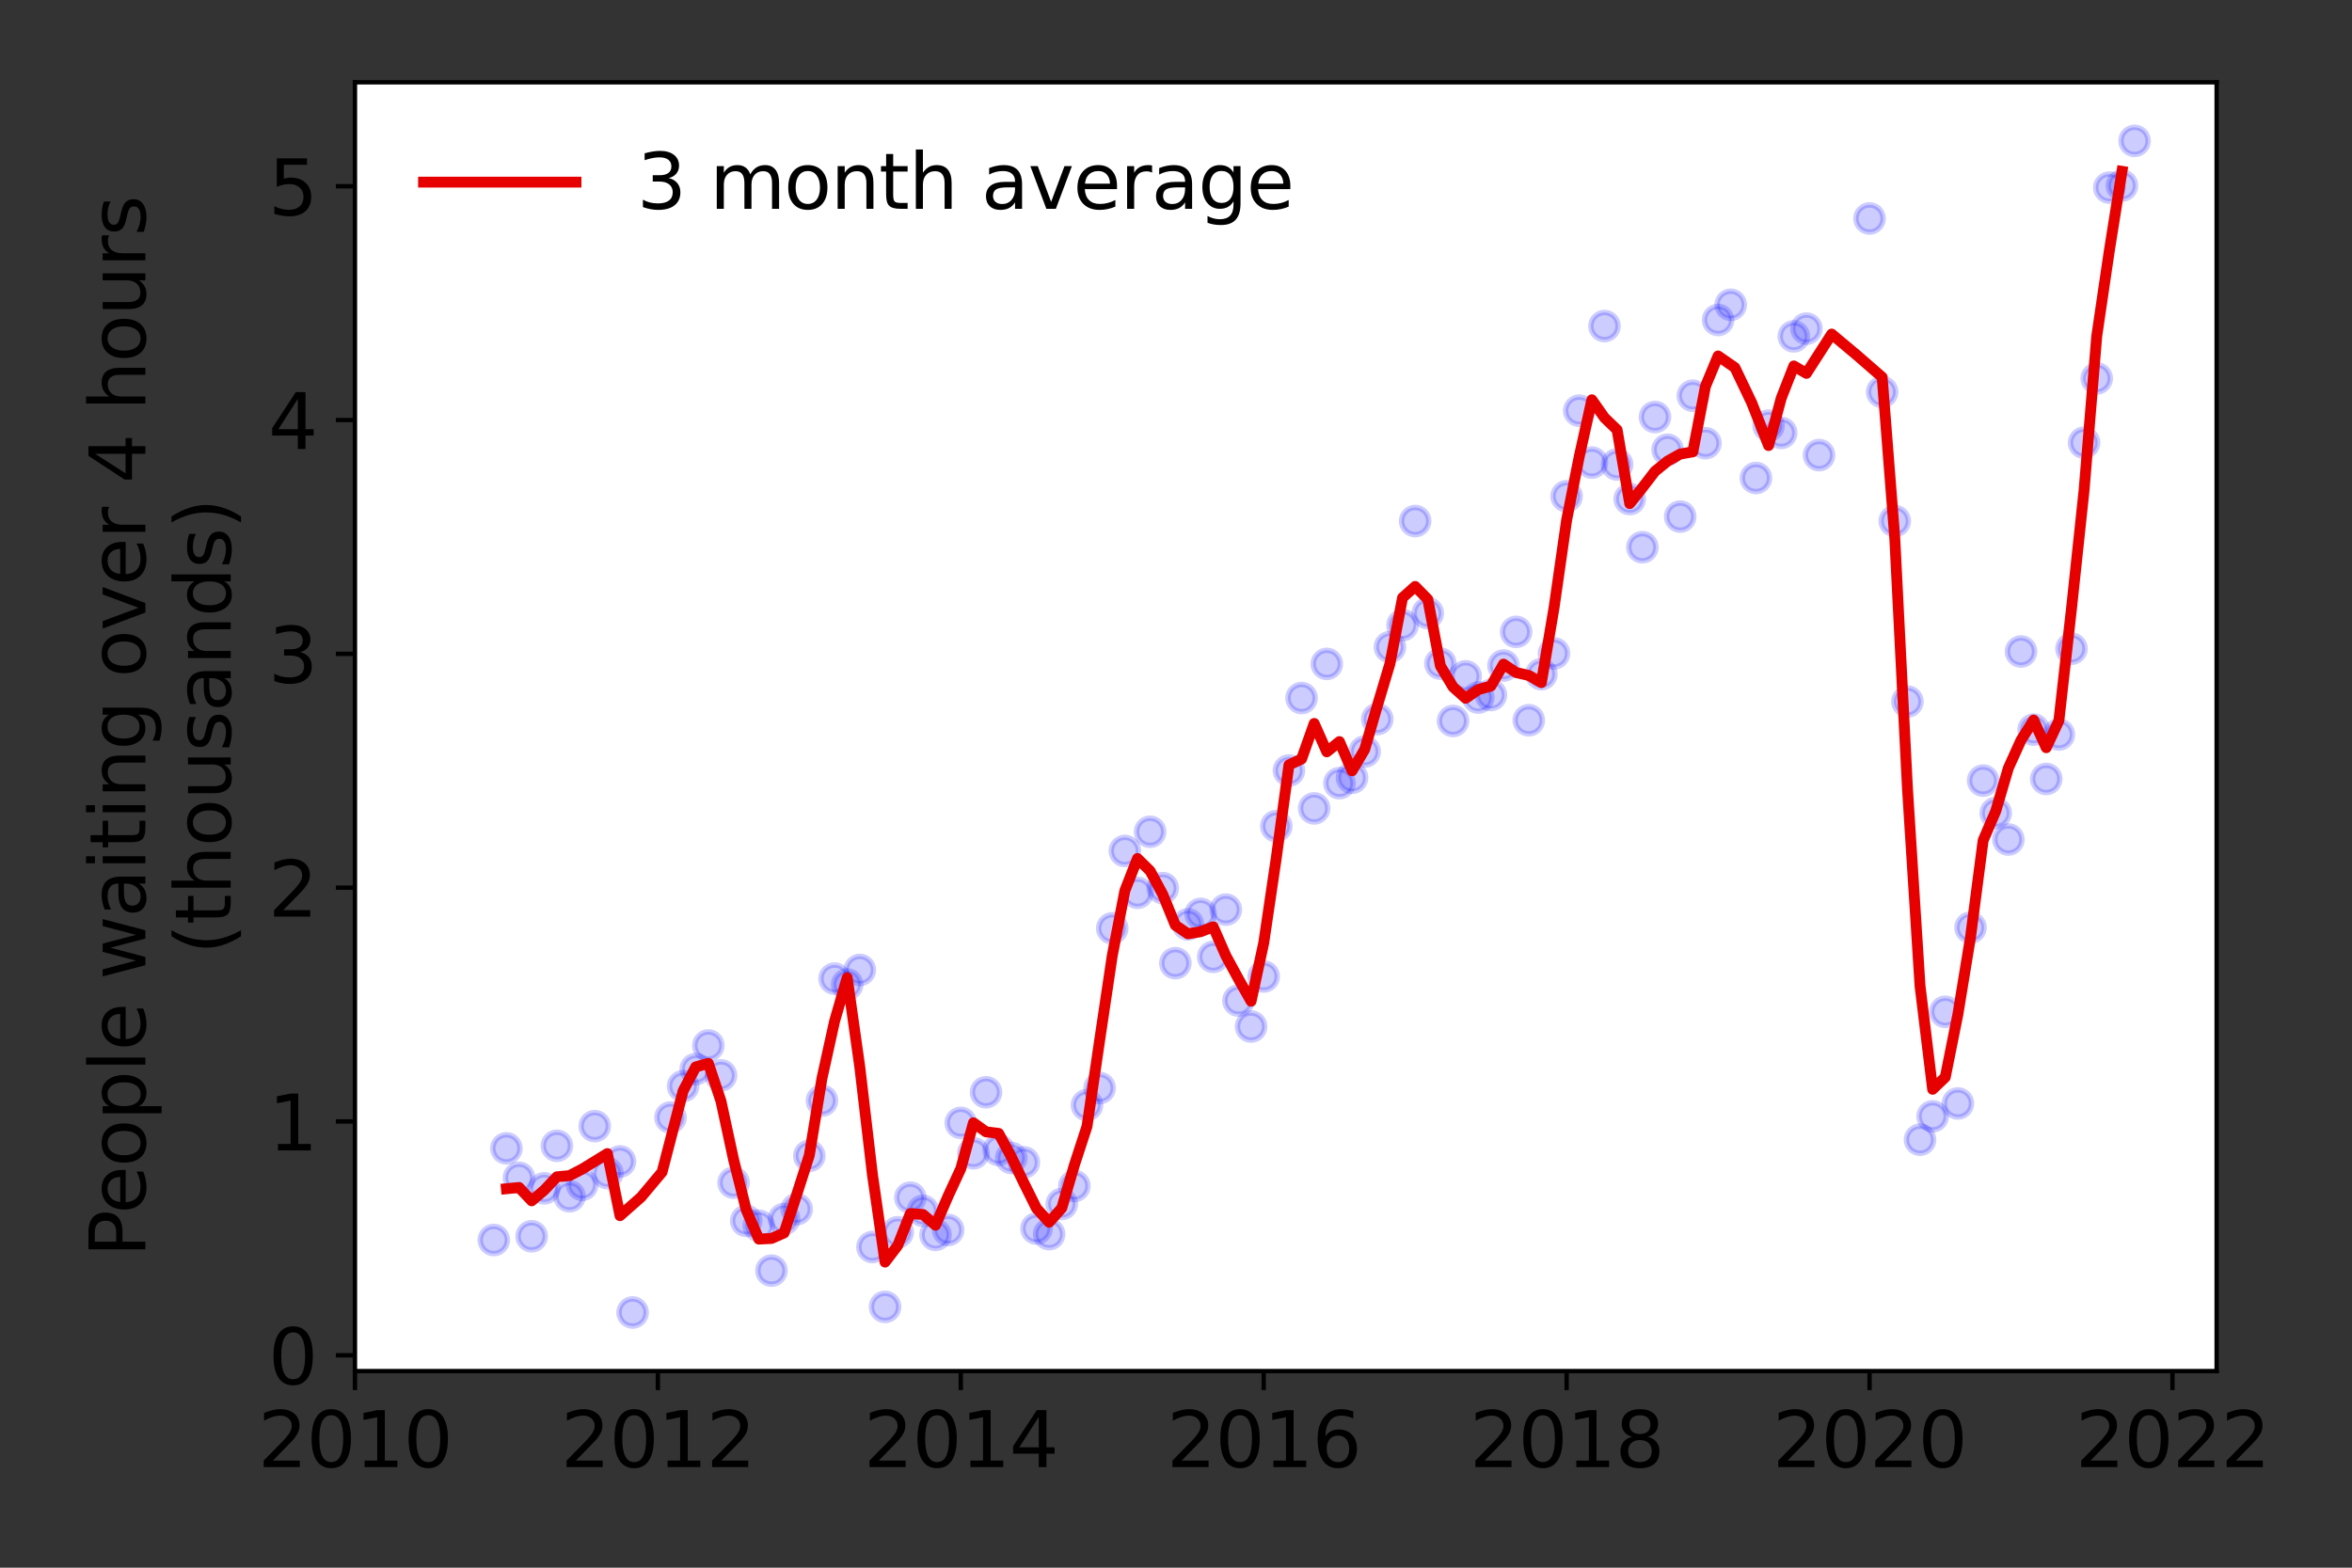 <?xml version="1.0" encoding="utf-8" standalone="no"?>
<!DOCTYPE svg PUBLIC "-//W3C//DTD SVG 1.1//EN"
  "http://www.w3.org/Graphics/SVG/1.1/DTD/svg11.dtd">
<svg height="288pt" version="1.1" viewBox="0 0 432 288" width="432pt" xmlns="http://www.w3.org/2000/svg" xmlns:xlink="http://www.w3.org/1999/xlink">
 <rect x="0" y="0" width="432" height="288" fill="#333333" stroke="none"/>
 <defs>
  <style type="text/css">*{stroke-linecap:butt;stroke-linejoin:round;}</style>
 </defs>
 <g id="figure_1">
  <g id="patch_1">
   <path d="M 0 288 
L 432 288 
L 432 0 
L 0 0 
z
" style="fill:none;"/>
  </g>
  <g id="axes_1">
   <g id="patch_2">
    <path d="M 65.195 251.88 
L 407.137 251.88 
L 407.137 15.12 
L 65.195 15.12 
z
" style="fill:#ffffff;"/>
   </g>
   <g id="matplotlib.axis_1">
    <g id="xtick_1">
     <g id="line2d_1">
      <defs>
       <path d="M 0 0 
L 0 3.5 
" id="m7fa597f69f" style="stroke:#000000;stroke-width:0.8;"/>
      </defs>
      <g>
       <use style="stroke:#000000;stroke-width:0.8;" x="65.195" xlink:href="#m7fa597f69f" y="251.88"/>
      </g>
     </g>
     <g id="text_1">
      <!-- 2010 -->
      <g transform="translate(47.38 269.518)scale(0.14 -0.14)">
       <defs>
        <path d="M 1228 531 
L 3431 531 
L 3431 0 
L 469 0 
L 469 531 
Q 828 903 1448 1529 
Q 2069 2156 2228 2338 
Q 2531 2678 2651 2914 
Q 2772 3150 2772 3378 
Q 2772 3750 2511 3984 
Q 2250 4219 1831 4219 
Q 1534 4219 1204 4116 
Q 875 4013 500 3803 
L 500 4441 
Q 881 4594 1212 4672 
Q 1544 4750 1819 4750 
Q 2544 4750 2975 4387 
Q 3406 4025 3406 3419 
Q 3406 3131 3298 2873 
Q 3191 2616 2906 2266 
Q 2828 2175 2409 1742 
Q 1991 1309 1228 531 
z
" id="DejaVuSans-32" transform="scale(0.016)"/>
        <path d="M 2034 4250 
Q 1547 4250 1301 3770 
Q 1056 3291 1056 2328 
Q 1056 1369 1301 889 
Q 1547 409 2034 409 
Q 2525 409 2770 889 
Q 3016 1369 3016 2328 
Q 3016 3291 2770 3770 
Q 2525 4250 2034 4250 
z
M 2034 4750 
Q 2819 4750 3233 4129 
Q 3647 3509 3647 2328 
Q 3647 1150 3233 529 
Q 2819 -91 2034 -91 
Q 1250 -91 836 529 
Q 422 1150 422 2328 
Q 422 3509 836 4129 
Q 1250 4750 2034 4750 
z
" id="DejaVuSans-30" transform="scale(0.016)"/>
        <path d="M 794 531 
L 1825 531 
L 1825 4091 
L 703 3866 
L 703 4441 
L 1819 4666 
L 2450 4666 
L 2450 531 
L 3481 531 
L 3481 0 
L 794 0 
L 794 531 
z
" id="DejaVuSans-31" transform="scale(0.016)"/>
       </defs>
       <use xlink:href="#DejaVuSans-32"/>
       <use x="63.623" xlink:href="#DejaVuSans-30"/>
       <use x="127.246" xlink:href="#DejaVuSans-31"/>
       <use x="190.869" xlink:href="#DejaVuSans-30"/>
      </g>
     </g>
    </g>
    <g id="xtick_2">
     <g id="line2d_2">
      <g>
       <use style="stroke:#000000;stroke-width:0.8;" x="120.833" xlink:href="#m7fa597f69f" y="251.88"/>
      </g>
     </g>
     <g id="text_2">
      <!-- 2012 -->
      <g transform="translate(103.018 269.518)scale(0.14 -0.14)">
       <use xlink:href="#DejaVuSans-32"/>
       <use x="63.623" xlink:href="#DejaVuSans-30"/>
       <use x="127.246" xlink:href="#DejaVuSans-31"/>
       <use x="190.869" xlink:href="#DejaVuSans-32"/>
      </g>
     </g>
    </g>
    <g id="xtick_3">
     <g id="line2d_3">
      <g>
       <use style="stroke:#000000;stroke-width:0.8;" x="176.471" xlink:href="#m7fa597f69f" y="251.88"/>
      </g>
     </g>
     <g id="text_3">
      <!-- 2014 -->
      <g transform="translate(158.656 269.518)scale(0.14 -0.14)">
       <defs>
        <path d="M 2419 4116 
L 825 1625 
L 2419 1625 
L 2419 4116 
z
M 2253 4666 
L 3047 4666 
L 3047 1625 
L 3713 1625 
L 3713 1100 
L 3047 1100 
L 3047 0 
L 2419 0 
L 2419 1100 
L 313 1100 
L 313 1709 
L 2253 4666 
z
" id="DejaVuSans-34" transform="scale(0.016)"/>
       </defs>
       <use xlink:href="#DejaVuSans-32"/>
       <use x="63.623" xlink:href="#DejaVuSans-30"/>
       <use x="127.246" xlink:href="#DejaVuSans-31"/>
       <use x="190.869" xlink:href="#DejaVuSans-34"/>
      </g>
     </g>
    </g>
    <g id="xtick_4">
     <g id="line2d_4">
      <g>
       <use style="stroke:#000000;stroke-width:0.8;" x="232.109" xlink:href="#m7fa597f69f" y="251.88"/>
      </g>
     </g>
     <g id="text_4">
      <!-- 2016 -->
      <g transform="translate(214.294 269.518)scale(0.14 -0.14)">
       <defs>
        <path d="M 2113 2584 
Q 1688 2584 1439 2293 
Q 1191 2003 1191 1497 
Q 1191 994 1439 701 
Q 1688 409 2113 409 
Q 2538 409 2786 701 
Q 3034 994 3034 1497 
Q 3034 2003 2786 2293 
Q 2538 2584 2113 2584 
z
M 3366 4563 
L 3366 3988 
Q 3128 4100 2886 4159 
Q 2644 4219 2406 4219 
Q 1781 4219 1451 3797 
Q 1122 3375 1075 2522 
Q 1259 2794 1537 2939 
Q 1816 3084 2150 3084 
Q 2853 3084 3261 2657 
Q 3669 2231 3669 1497 
Q 3669 778 3244 343 
Q 2819 -91 2113 -91 
Q 1303 -91 875 529 
Q 447 1150 447 2328 
Q 447 3434 972 4092 
Q 1497 4750 2381 4750 
Q 2619 4750 2861 4703 
Q 3103 4656 3366 4563 
z
" id="DejaVuSans-36" transform="scale(0.016)"/>
       </defs>
       <use xlink:href="#DejaVuSans-32"/>
       <use x="63.623" xlink:href="#DejaVuSans-30"/>
       <use x="127.246" xlink:href="#DejaVuSans-31"/>
       <use x="190.869" xlink:href="#DejaVuSans-36"/>
      </g>
     </g>
    </g>
    <g id="xtick_5">
     <g id="line2d_5">
      <g>
       <use style="stroke:#000000;stroke-width:0.8;" x="287.747" xlink:href="#m7fa597f69f" y="251.88"/>
      </g>
     </g>
     <g id="text_5">
      <!-- 2018 -->
      <g transform="translate(269.932 269.518)scale(0.14 -0.14)">
       <defs>
        <path d="M 2034 2216 
Q 1584 2216 1326 1975 
Q 1069 1734 1069 1313 
Q 1069 891 1326 650 
Q 1584 409 2034 409 
Q 2484 409 2743 651 
Q 3003 894 3003 1313 
Q 3003 1734 2745 1975 
Q 2488 2216 2034 2216 
z
M 1403 2484 
Q 997 2584 770 2862 
Q 544 3141 544 3541 
Q 544 4100 942 4425 
Q 1341 4750 2034 4750 
Q 2731 4750 3128 4425 
Q 3525 4100 3525 3541 
Q 3525 3141 3298 2862 
Q 3072 2584 2669 2484 
Q 3125 2378 3379 2068 
Q 3634 1759 3634 1313 
Q 3634 634 3220 271 
Q 2806 -91 2034 -91 
Q 1263 -91 848 271 
Q 434 634 434 1313 
Q 434 1759 690 2068 
Q 947 2378 1403 2484 
z
M 1172 3481 
Q 1172 3119 1398 2916 
Q 1625 2713 2034 2713 
Q 2441 2713 2670 2916 
Q 2900 3119 2900 3481 
Q 2900 3844 2670 4047 
Q 2441 4250 2034 4250 
Q 1625 4250 1398 4047 
Q 1172 3844 1172 3481 
z
" id="DejaVuSans-38" transform="scale(0.016)"/>
       </defs>
       <use xlink:href="#DejaVuSans-32"/>
       <use x="63.623" xlink:href="#DejaVuSans-30"/>
       <use x="127.246" xlink:href="#DejaVuSans-31"/>
       <use x="190.869" xlink:href="#DejaVuSans-38"/>
      </g>
     </g>
    </g>
    <g id="xtick_6">
     <g id="line2d_6">
      <g>
       <use style="stroke:#000000;stroke-width:0.8;" x="343.385" xlink:href="#m7fa597f69f" y="251.88"/>
      </g>
     </g>
     <g id="text_6">
      <!-- 2020 -->
      <g transform="translate(325.57 269.518)scale(0.14 -0.14)">
       <use xlink:href="#DejaVuSans-32"/>
       <use x="63.623" xlink:href="#DejaVuSans-30"/>
       <use x="127.246" xlink:href="#DejaVuSans-32"/>
       <use x="190.869" xlink:href="#DejaVuSans-30"/>
      </g>
     </g>
    </g>
    <g id="xtick_7">
     <g id="line2d_7">
      <g>
       <use style="stroke:#000000;stroke-width:0.8;" x="399.023" xlink:href="#m7fa597f69f" y="251.88"/>
      </g>
     </g>
     <g id="text_7">
      <!-- 2022 -->
      <g transform="translate(381.208 269.518)scale(0.14 -0.14)">
       <use xlink:href="#DejaVuSans-32"/>
       <use x="63.623" xlink:href="#DejaVuSans-30"/>
       <use x="127.246" xlink:href="#DejaVuSans-32"/>
       <use x="190.869" xlink:href="#DejaVuSans-32"/>
      </g>
     </g>
    </g>
   </g>
   <g id="matplotlib.axis_2">
    <g id="ytick_1">
     <g id="line2d_8">
      <defs>
       <path d="M 0 0 
L -3.5 0 
" id="m7c22fee4a8" style="stroke:#000000;stroke-width:0.8;"/>
      </defs>
      <g>
       <use style="stroke:#000000;stroke-width:0.8;" x="65.195" xlink:href="#m7c22fee4a8" y="248.979"/>
      </g>
     </g>
     <g id="text_8">
      <!-- 0 -->
      <g transform="translate(49.288 254.297)scale(0.14 -0.14)">
       <use xlink:href="#DejaVuSans-30"/>
      </g>
     </g>
    </g>
    <g id="ytick_2">
     <g id="line2d_9">
      <g>
       <use style="stroke:#000000;stroke-width:0.8;" x="65.195" xlink:href="#m7c22fee4a8" y="206.026"/>
      </g>
     </g>
     <g id="text_9">
      <!-- 1 -->
      <g transform="translate(49.288 211.345)scale(0.14 -0.14)">
       <use xlink:href="#DejaVuSans-31"/>
      </g>
     </g>
    </g>
    <g id="ytick_3">
     <g id="line2d_10">
      <g>
       <use style="stroke:#000000;stroke-width:0.8;" x="65.195" xlink:href="#m7c22fee4a8" y="163.073"/>
      </g>
     </g>
     <g id="text_10">
      <!-- 2 -->
      <g transform="translate(49.288 168.392)scale(0.14 -0.14)">
       <use xlink:href="#DejaVuSans-32"/>
      </g>
     </g>
    </g>
    <g id="ytick_4">
     <g id="line2d_11">
      <g>
       <use style="stroke:#000000;stroke-width:0.8;" x="65.195" xlink:href="#m7c22fee4a8" y="120.12"/>
      </g>
     </g>
     <g id="text_11">
      <!-- 3 -->
      <g transform="translate(49.288 125.439)scale(0.14 -0.14)">
       <defs>
        <path d="M 2597 2516 
Q 3050 2419 3304 2112 
Q 3559 1806 3559 1356 
Q 3559 666 3084 287 
Q 2609 -91 1734 -91 
Q 1441 -91 1130 -33 
Q 819 25 488 141 
L 488 750 
Q 750 597 1062 519 
Q 1375 441 1716 441 
Q 2309 441 2620 675 
Q 2931 909 2931 1356 
Q 2931 1769 2642 2001 
Q 2353 2234 1838 2234 
L 1294 2234 
L 1294 2753 
L 1863 2753 
Q 2328 2753 2575 2939 
Q 2822 3125 2822 3475 
Q 2822 3834 2567 4026 
Q 2313 4219 1838 4219 
Q 1578 4219 1281 4162 
Q 984 4106 628 3988 
L 628 4550 
Q 988 4650 1302 4700 
Q 1616 4750 1894 4750 
Q 2613 4750 3031 4423 
Q 3450 4097 3450 3541 
Q 3450 3153 3228 2886 
Q 3006 2619 2597 2516 
z
" id="DejaVuSans-33" transform="scale(0.016)"/>
       </defs>
       <use xlink:href="#DejaVuSans-33"/>
      </g>
     </g>
    </g>
    <g id="ytick_5">
     <g id="line2d_12">
      <g>
       <use style="stroke:#000000;stroke-width:0.8;" x="65.195" xlink:href="#m7c22fee4a8" y="77.167"/>
      </g>
     </g>
     <g id="text_12">
      <!-- 4 -->
      <g transform="translate(49.288 82.486)scale(0.14 -0.14)">
       <use xlink:href="#DejaVuSans-34"/>
      </g>
     </g>
    </g>
    <g id="ytick_6">
     <g id="line2d_13">
      <g>
       <use style="stroke:#000000;stroke-width:0.8;" x="65.195" xlink:href="#m7c22fee4a8" y="34.215"/>
      </g>
     </g>
     <g id="text_13">
      <!-- 5 -->
      <g transform="translate(49.288 39.534)scale(0.14 -0.14)">
       <defs>
        <path d="M 691 4666 
L 3169 4666 
L 3169 4134 
L 1269 4134 
L 1269 2991 
Q 1406 3038 1543 3061 
Q 1681 3084 1819 3084 
Q 2600 3084 3056 2656 
Q 3513 2228 3513 1497 
Q 3513 744 3044 326 
Q 2575 -91 1722 -91 
Q 1428 -91 1123 -41 
Q 819 9 494 109 
L 494 744 
Q 775 591 1075 516 
Q 1375 441 1709 441 
Q 2250 441 2565 725 
Q 2881 1009 2881 1497 
Q 2881 1984 2565 2268 
Q 2250 2553 1709 2553 
Q 1456 2553 1204 2497 
Q 953 2441 691 2322 
L 691 4666 
z
" id="DejaVuSans-35" transform="scale(0.016)"/>
       </defs>
       <use xlink:href="#DejaVuSans-35"/>
      </g>
     </g>
    </g>
    <g id="text_14">
     <!-- People waiting over 4 hours -->
     <g transform="translate(26.699 230.925)rotate(-90)scale(0.14 -0.14)">
      <defs>
       <path d="M 1259 4147 
L 1259 2394 
L 2053 2394 
Q 2494 2394 2734 2622 
Q 2975 2850 2975 3272 
Q 2975 3691 2734 3919 
Q 2494 4147 2053 4147 
L 1259 4147 
z
M 628 4666 
L 2053 4666 
Q 2838 4666 3239 4311 
Q 3641 3956 3641 3272 
Q 3641 2581 3239 2228 
Q 2838 1875 2053 1875 
L 1259 1875 
L 1259 0 
L 628 0 
L 628 4666 
z
" id="DejaVuSans-50" transform="scale(0.016)"/>
       <path d="M 3597 1894 
L 3597 1613 
L 953 1613 
Q 991 1019 1311 708 
Q 1631 397 2203 397 
Q 2534 397 2845 478 
Q 3156 559 3463 722 
L 3463 178 
Q 3153 47 2828 -22 
Q 2503 -91 2169 -91 
Q 1331 -91 842 396 
Q 353 884 353 1716 
Q 353 2575 817 3079 
Q 1281 3584 2069 3584 
Q 2775 3584 3186 3129 
Q 3597 2675 3597 1894 
z
M 3022 2063 
Q 3016 2534 2758 2815 
Q 2500 3097 2075 3097 
Q 1594 3097 1305 2825 
Q 1016 2553 972 2059 
L 3022 2063 
z
" id="DejaVuSans-65" transform="scale(0.016)"/>
       <path d="M 1959 3097 
Q 1497 3097 1228 2736 
Q 959 2375 959 1747 
Q 959 1119 1226 758 
Q 1494 397 1959 397 
Q 2419 397 2687 759 
Q 2956 1122 2956 1747 
Q 2956 2369 2687 2733 
Q 2419 3097 1959 3097 
z
M 1959 3584 
Q 2709 3584 3137 3096 
Q 3566 2609 3566 1747 
Q 3566 888 3137 398 
Q 2709 -91 1959 -91 
Q 1206 -91 779 398 
Q 353 888 353 1747 
Q 353 2609 779 3096 
Q 1206 3584 1959 3584 
z
" id="DejaVuSans-6f" transform="scale(0.016)"/>
       <path d="M 1159 525 
L 1159 -1331 
L 581 -1331 
L 581 3500 
L 1159 3500 
L 1159 2969 
Q 1341 3281 1617 3432 
Q 1894 3584 2278 3584 
Q 2916 3584 3314 3078 
Q 3713 2572 3713 1747 
Q 3713 922 3314 415 
Q 2916 -91 2278 -91 
Q 1894 -91 1617 61 
Q 1341 213 1159 525 
z
M 3116 1747 
Q 3116 2381 2855 2742 
Q 2594 3103 2138 3103 
Q 1681 3103 1420 2742 
Q 1159 2381 1159 1747 
Q 1159 1113 1420 752 
Q 1681 391 2138 391 
Q 2594 391 2855 752 
Q 3116 1113 3116 1747 
z
" id="DejaVuSans-70" transform="scale(0.016)"/>
       <path d="M 603 4863 
L 1178 4863 
L 1178 0 
L 603 0 
L 603 4863 
z
" id="DejaVuSans-6c" transform="scale(0.016)"/>
       <path id="DejaVuSans-20" transform="scale(0.016)"/>
       <path d="M 269 3500 
L 844 3500 
L 1563 769 
L 2278 3500 
L 2956 3500 
L 3675 769 
L 4391 3500 
L 4966 3500 
L 4050 0 
L 3372 0 
L 2619 2869 
L 1863 0 
L 1184 0 
L 269 3500 
z
" id="DejaVuSans-77" transform="scale(0.016)"/>
       <path d="M 2194 1759 
Q 1497 1759 1228 1600 
Q 959 1441 959 1056 
Q 959 750 1161 570 
Q 1363 391 1709 391 
Q 2188 391 2477 730 
Q 2766 1069 2766 1631 
L 2766 1759 
L 2194 1759 
z
M 3341 1997 
L 3341 0 
L 2766 0 
L 2766 531 
Q 2569 213 2275 61 
Q 1981 -91 1556 -91 
Q 1019 -91 701 211 
Q 384 513 384 1019 
Q 384 1609 779 1909 
Q 1175 2209 1959 2209 
L 2766 2209 
L 2766 2266 
Q 2766 2663 2505 2880 
Q 2244 3097 1772 3097 
Q 1472 3097 1187 3025 
Q 903 2953 641 2809 
L 641 3341 
Q 956 3463 1253 3523 
Q 1550 3584 1831 3584 
Q 2591 3584 2966 3190 
Q 3341 2797 3341 1997 
z
" id="DejaVuSans-61" transform="scale(0.016)"/>
       <path d="M 603 3500 
L 1178 3500 
L 1178 0 
L 603 0 
L 603 3500 
z
M 603 4863 
L 1178 4863 
L 1178 4134 
L 603 4134 
L 603 4863 
z
" id="DejaVuSans-69" transform="scale(0.016)"/>
       <path d="M 1172 4494 
L 1172 3500 
L 2356 3500 
L 2356 3053 
L 1172 3053 
L 1172 1153 
Q 1172 725 1289 603 
Q 1406 481 1766 481 
L 2356 481 
L 2356 0 
L 1766 0 
Q 1100 0 847 248 
Q 594 497 594 1153 
L 594 3053 
L 172 3053 
L 172 3500 
L 594 3500 
L 594 4494 
L 1172 4494 
z
" id="DejaVuSans-74" transform="scale(0.016)"/>
       <path d="M 3513 2113 
L 3513 0 
L 2938 0 
L 2938 2094 
Q 2938 2591 2744 2837 
Q 2550 3084 2163 3084 
Q 1697 3084 1428 2787 
Q 1159 2491 1159 1978 
L 1159 0 
L 581 0 
L 581 3500 
L 1159 3500 
L 1159 2956 
Q 1366 3272 1645 3428 
Q 1925 3584 2291 3584 
Q 2894 3584 3203 3211 
Q 3513 2838 3513 2113 
z
" id="DejaVuSans-6e" transform="scale(0.016)"/>
       <path d="M 2906 1791 
Q 2906 2416 2648 2759 
Q 2391 3103 1925 3103 
Q 1463 3103 1205 2759 
Q 947 2416 947 1791 
Q 947 1169 1205 825 
Q 1463 481 1925 481 
Q 2391 481 2648 825 
Q 2906 1169 2906 1791 
z
M 3481 434 
Q 3481 -459 3084 -895 
Q 2688 -1331 1869 -1331 
Q 1566 -1331 1297 -1286 
Q 1028 -1241 775 -1147 
L 775 -588 
Q 1028 -725 1275 -790 
Q 1522 -856 1778 -856 
Q 2344 -856 2625 -561 
Q 2906 -266 2906 331 
L 2906 616 
Q 2728 306 2450 153 
Q 2172 0 1784 0 
Q 1141 0 747 490 
Q 353 981 353 1791 
Q 353 2603 747 3093 
Q 1141 3584 1784 3584 
Q 2172 3584 2450 3431 
Q 2728 3278 2906 2969 
L 2906 3500 
L 3481 3500 
L 3481 434 
z
" id="DejaVuSans-67" transform="scale(0.016)"/>
       <path d="M 191 3500 
L 800 3500 
L 1894 563 
L 2988 3500 
L 3597 3500 
L 2284 0 
L 1503 0 
L 191 3500 
z
" id="DejaVuSans-76" transform="scale(0.016)"/>
       <path d="M 2631 2963 
Q 2534 3019 2420 3045 
Q 2306 3072 2169 3072 
Q 1681 3072 1420 2755 
Q 1159 2438 1159 1844 
L 1159 0 
L 581 0 
L 581 3500 
L 1159 3500 
L 1159 2956 
Q 1341 3275 1631 3429 
Q 1922 3584 2338 3584 
Q 2397 3584 2469 3576 
Q 2541 3569 2628 3553 
L 2631 2963 
z
" id="DejaVuSans-72" transform="scale(0.016)"/>
       <path d="M 3513 2113 
L 3513 0 
L 2938 0 
L 2938 2094 
Q 2938 2591 2744 2837 
Q 2550 3084 2163 3084 
Q 1697 3084 1428 2787 
Q 1159 2491 1159 1978 
L 1159 0 
L 581 0 
L 581 4863 
L 1159 4863 
L 1159 2956 
Q 1366 3272 1645 3428 
Q 1925 3584 2291 3584 
Q 2894 3584 3203 3211 
Q 3513 2838 3513 2113 
z
" id="DejaVuSans-68" transform="scale(0.016)"/>
       <path d="M 544 1381 
L 544 3500 
L 1119 3500 
L 1119 1403 
Q 1119 906 1312 657 
Q 1506 409 1894 409 
Q 2359 409 2629 706 
Q 2900 1003 2900 1516 
L 2900 3500 
L 3475 3500 
L 3475 0 
L 2900 0 
L 2900 538 
Q 2691 219 2414 64 
Q 2138 -91 1772 -91 
Q 1169 -91 856 284 
Q 544 659 544 1381 
z
M 1991 3584 
L 1991 3584 
z
" id="DejaVuSans-75" transform="scale(0.016)"/>
       <path d="M 2834 3397 
L 2834 2853 
Q 2591 2978 2328 3040 
Q 2066 3103 1784 3103 
Q 1356 3103 1142 2972 
Q 928 2841 928 2578 
Q 928 2378 1081 2264 
Q 1234 2150 1697 2047 
L 1894 2003 
Q 2506 1872 2764 1633 
Q 3022 1394 3022 966 
Q 3022 478 2636 193 
Q 2250 -91 1575 -91 
Q 1294 -91 989 -36 
Q 684 19 347 128 
L 347 722 
Q 666 556 975 473 
Q 1284 391 1588 391 
Q 1994 391 2212 530 
Q 2431 669 2431 922 
Q 2431 1156 2273 1281 
Q 2116 1406 1581 1522 
L 1381 1569 
Q 847 1681 609 1914 
Q 372 2147 372 2553 
Q 372 3047 722 3315 
Q 1072 3584 1716 3584 
Q 2034 3584 2315 3537 
Q 2597 3491 2834 3397 
z
" id="DejaVuSans-73" transform="scale(0.016)"/>
      </defs>
      <use xlink:href="#DejaVuSans-50"/>
      <use x="56.678" xlink:href="#DejaVuSans-65"/>
      <use x="118.201" xlink:href="#DejaVuSans-6f"/>
      <use x="179.383" xlink:href="#DejaVuSans-70"/>
      <use x="242.859" xlink:href="#DejaVuSans-6c"/>
      <use x="270.643" xlink:href="#DejaVuSans-65"/>
      <use x="332.166" xlink:href="#DejaVuSans-20"/>
      <use x="363.953" xlink:href="#DejaVuSans-77"/>
      <use x="445.74" xlink:href="#DejaVuSans-61"/>
      <use x="507.02" xlink:href="#DejaVuSans-69"/>
      <use x="534.803" xlink:href="#DejaVuSans-74"/>
      <use x="574.012" xlink:href="#DejaVuSans-69"/>
      <use x="601.795" xlink:href="#DejaVuSans-6e"/>
      <use x="665.174" xlink:href="#DejaVuSans-67"/>
      <use x="728.65" xlink:href="#DejaVuSans-20"/>
      <use x="760.438" xlink:href="#DejaVuSans-6f"/>
      <use x="821.619" xlink:href="#DejaVuSans-76"/>
      <use x="880.799" xlink:href="#DejaVuSans-65"/>
      <use x="942.322" xlink:href="#DejaVuSans-72"/>
      <use x="983.436" xlink:href="#DejaVuSans-20"/>
      <use x="1015.223" xlink:href="#DejaVuSans-34"/>
      <use x="1078.846" xlink:href="#DejaVuSans-20"/>
      <use x="1110.633" xlink:href="#DejaVuSans-68"/>
      <use x="1174.012" xlink:href="#DejaVuSans-6f"/>
      <use x="1235.193" xlink:href="#DejaVuSans-75"/>
      <use x="1298.572" xlink:href="#DejaVuSans-72"/>
      <use x="1339.686" xlink:href="#DejaVuSans-73"/>
     </g>
     <!-- (thousands) -->
     <g transform="translate(42.376 175.325)rotate(-90)scale(0.14 -0.14)">
      <defs>
       <path d="M 1984 4856 
Q 1566 4138 1362 3434 
Q 1159 2731 1159 2009 
Q 1159 1288 1364 580 
Q 1569 -128 1984 -844 
L 1484 -844 
Q 1016 -109 783 600 
Q 550 1309 550 2009 
Q 550 2706 781 3412 
Q 1013 4119 1484 4856 
L 1984 4856 
z
" id="DejaVuSans-28" transform="scale(0.016)"/>
       <path d="M 2906 2969 
L 2906 4863 
L 3481 4863 
L 3481 0 
L 2906 0 
L 2906 525 
Q 2725 213 2448 61 
Q 2172 -91 1784 -91 
Q 1150 -91 751 415 
Q 353 922 353 1747 
Q 353 2572 751 3078 
Q 1150 3584 1784 3584 
Q 2172 3584 2448 3432 
Q 2725 3281 2906 2969 
z
M 947 1747 
Q 947 1113 1208 752 
Q 1469 391 1925 391 
Q 2381 391 2643 752 
Q 2906 1113 2906 1747 
Q 2906 2381 2643 2742 
Q 2381 3103 1925 3103 
Q 1469 3103 1208 2742 
Q 947 2381 947 1747 
z
" id="DejaVuSans-64" transform="scale(0.016)"/>
       <path d="M 513 4856 
L 1013 4856 
Q 1481 4119 1714 3412 
Q 1947 2706 1947 2009 
Q 1947 1309 1714 600 
Q 1481 -109 1013 -844 
L 513 -844 
Q 928 -128 1133 580 
Q 1338 1288 1338 2009 
Q 1338 2731 1133 3434 
Q 928 4138 513 4856 
z
" id="DejaVuSans-29" transform="scale(0.016)"/>
      </defs>
      <use xlink:href="#DejaVuSans-28"/>
      <use x="39.014" xlink:href="#DejaVuSans-74"/>
      <use x="78.223" xlink:href="#DejaVuSans-68"/>
      <use x="141.602" xlink:href="#DejaVuSans-6f"/>
      <use x="202.783" xlink:href="#DejaVuSans-75"/>
      <use x="266.162" xlink:href="#DejaVuSans-73"/>
      <use x="318.262" xlink:href="#DejaVuSans-61"/>
      <use x="379.541" xlink:href="#DejaVuSans-6e"/>
      <use x="442.92" xlink:href="#DejaVuSans-64"/>
      <use x="506.396" xlink:href="#DejaVuSans-73"/>
      <use x="558.496" xlink:href="#DejaVuSans-29"/>
     </g>
    </g>
   </g>
   <g id="line2d_14">
    <defs>
     <path d="M 0 2.5 
C 0.663 2.5 1.299 2.237 1.768 1.768 
C 2.237 1.299 2.5 0.663 2.5 0 
C 2.5 -0.663 2.237 -1.299 1.768 -1.768 
C 1.299 -2.237 0.663 -2.5 0 -2.5 
C -0.663 -2.5 -1.299 -2.237 -1.768 -1.768 
C -2.237 -1.299 -2.5 -0.663 -2.5 0 
C -2.5 0.663 -2.237 1.299 -1.768 1.768 
C -1.299 2.237 -0.663 2.5 0 2.5 
z
" id="m2cb63ad38b" style="stroke:#0000ff;stroke-opacity:0.2;"/>
    </defs>
    <g clip-path="url(#p1d426b7d19)">
     <use style="fill:#0000ff;fill-opacity:0.2;stroke:#0000ff;stroke-opacity:0.2;" x="392.068" xlink:href="#m2cb63ad38b" y="25.882"/>
     <use style="fill:#0000ff;fill-opacity:0.2;stroke:#0000ff;stroke-opacity:0.2;" x="389.75" xlink:href="#m2cb63ad38b" y="34.086"/>
     <use style="fill:#0000ff;fill-opacity:0.2;stroke:#0000ff;stroke-opacity:0.2;" x="387.432" xlink:href="#m2cb63ad38b" y="34.472"/>
     <use style="fill:#0000ff;fill-opacity:0.2;stroke:#0000ff;stroke-opacity:0.2;" x="385.114" xlink:href="#m2cb63ad38b" y="69.522"/>
     <use style="fill:#0000ff;fill-opacity:0.2;stroke:#0000ff;stroke-opacity:0.2;" x="382.795" xlink:href="#m2cb63ad38b" y="81.334"/>
     <use style="fill:#0000ff;fill-opacity:0.2;stroke:#0000ff;stroke-opacity:0.2;" x="380.477" xlink:href="#m2cb63ad38b" y="119.175"/>
     <use style="fill:#0000ff;fill-opacity:0.2;stroke:#0000ff;stroke-opacity:0.2;" x="378.159" xlink:href="#m2cb63ad38b" y="134.939"/>
     <use style="fill:#0000ff;fill-opacity:0.2;stroke:#0000ff;stroke-opacity:0.2;" x="375.841" xlink:href="#m2cb63ad38b" y="143.1"/>
     <use style="fill:#0000ff;fill-opacity:0.2;stroke:#0000ff;stroke-opacity:0.2;" x="373.522" xlink:href="#m2cb63ad38b" y="134.037"/>
     <use style="fill:#0000ff;fill-opacity:0.2;stroke:#0000ff;stroke-opacity:0.2;" x="371.204" xlink:href="#m2cb63ad38b" y="119.691"/>
     <use style="fill:#0000ff;fill-opacity:0.2;stroke:#0000ff;stroke-opacity:0.2;" x="368.886" xlink:href="#m2cb63ad38b" y="154.225"/>
     <use style="fill:#0000ff;fill-opacity:0.2;stroke:#0000ff;stroke-opacity:0.2;" x="366.568" xlink:href="#m2cb63ad38b" y="149.371"/>
     <use style="fill:#0000ff;fill-opacity:0.2;stroke:#0000ff;stroke-opacity:0.2;" x="364.249" xlink:href="#m2cb63ad38b" y="143.401"/>
     <use style="fill:#0000ff;fill-opacity:0.2;stroke:#0000ff;stroke-opacity:0.2;" x="361.931" xlink:href="#m2cb63ad38b" y="170.418"/>
     <use style="fill:#0000ff;fill-opacity:0.2;stroke:#0000ff;stroke-opacity:0.2;" x="359.613" xlink:href="#m2cb63ad38b" y="202.718"/>
     <use style="fill:#0000ff;fill-opacity:0.2;stroke:#0000ff;stroke-opacity:0.2;" x="357.295" xlink:href="#m2cb63ad38b" y="185.881"/>
     <use style="fill:#0000ff;fill-opacity:0.2;stroke:#0000ff;stroke-opacity:0.2;" x="354.976" xlink:href="#m2cb63ad38b" y="205.081"/>
     <use style="fill:#0000ff;fill-opacity:0.2;stroke:#0000ff;stroke-opacity:0.2;" x="352.658" xlink:href="#m2cb63ad38b" y="209.376"/>
     <use style="fill:#0000ff;fill-opacity:0.2;stroke:#0000ff;stroke-opacity:0.2;" x="350.34" xlink:href="#m2cb63ad38b" y="128.883"/>
     <use style="fill:#0000ff;fill-opacity:0.2;stroke:#0000ff;stroke-opacity:0.2;" x="348.022" xlink:href="#m2cb63ad38b" y="95.723"/>
     <use style="fill:#0000ff;fill-opacity:0.2;stroke:#0000ff;stroke-opacity:0.2;" x="345.703" xlink:href="#m2cb63ad38b" y="72.013"/>
     <use style="fill:#0000ff;fill-opacity:0.2;stroke:#0000ff;stroke-opacity:0.2;" x="343.385" xlink:href="#m2cb63ad38b" y="40.142"/>
     <use style="fill:#0000ff;fill-opacity:0.2;stroke:#0000ff;stroke-opacity:0.2;" x="334.112" xlink:href="#m2cb63ad38b" y="83.61"/>
     <use style="fill:#0000ff;fill-opacity:0.2;stroke:#0000ff;stroke-opacity:0.2;" x="331.794" xlink:href="#m2cb63ad38b" y="60.373"/>
     <use style="fill:#0000ff;fill-opacity:0.2;stroke:#0000ff;stroke-opacity:0.2;" x="329.476" xlink:href="#m2cb63ad38b" y="61.79"/>
     <use style="fill:#0000ff;fill-opacity:0.2;stroke:#0000ff;stroke-opacity:0.2;" x="327.157" xlink:href="#m2cb63ad38b" y="79.53"/>
     <use style="fill:#0000ff;fill-opacity:0.2;stroke:#0000ff;stroke-opacity:0.2;" x="324.839" xlink:href="#m2cb63ad38b" y="78.198"/>
     <use style="fill:#0000ff;fill-opacity:0.2;stroke:#0000ff;stroke-opacity:0.2;" x="322.521" xlink:href="#m2cb63ad38b" y="87.82"/>
     <use style="fill:#0000ff;fill-opacity:0.2;stroke:#0000ff;stroke-opacity:0.2;" x="317.884" xlink:href="#m2cb63ad38b" y="55.992"/>
     <use style="fill:#0000ff;fill-opacity:0.2;stroke:#0000ff;stroke-opacity:0.2;" x="315.566" xlink:href="#m2cb63ad38b" y="58.784"/>
     <use style="fill:#0000ff;fill-opacity:0.2;stroke:#0000ff;stroke-opacity:0.2;" x="313.248" xlink:href="#m2cb63ad38b" y="81.42"/>
     <use style="fill:#0000ff;fill-opacity:0.2;stroke:#0000ff;stroke-opacity:0.2;" x="310.93" xlink:href="#m2cb63ad38b" y="72.7"/>
     <use style="fill:#0000ff;fill-opacity:0.2;stroke:#0000ff;stroke-opacity:0.2;" x="308.611" xlink:href="#m2cb63ad38b" y="94.907"/>
     <use style="fill:#0000ff;fill-opacity:0.2;stroke:#0000ff;stroke-opacity:0.2;" x="306.293" xlink:href="#m2cb63ad38b" y="82.622"/>
     <use style="fill:#0000ff;fill-opacity:0.2;stroke:#0000ff;stroke-opacity:0.2;" x="303.975" xlink:href="#m2cb63ad38b" y="76.609"/>
     <use style="fill:#0000ff;fill-opacity:0.2;stroke:#0000ff;stroke-opacity:0.2;" x="301.657" xlink:href="#m2cb63ad38b" y="100.534"/>
     <use style="fill:#0000ff;fill-opacity:0.2;stroke:#0000ff;stroke-opacity:0.2;" x="299.338" xlink:href="#m2cb63ad38b" y="91.685"/>
     <use style="fill:#0000ff;fill-opacity:0.2;stroke:#0000ff;stroke-opacity:0.2;" x="297.02" xlink:href="#m2cb63ad38b" y="85.328"/>
     <use style="fill:#0000ff;fill-opacity:0.2;stroke:#0000ff;stroke-opacity:0.2;" x="294.702" xlink:href="#m2cb63ad38b" y="59.9"/>
     <use style="fill:#0000ff;fill-opacity:0.2;stroke:#0000ff;stroke-opacity:0.2;" x="292.384" xlink:href="#m2cb63ad38b" y="84.985"/>
     <use style="fill:#0000ff;fill-opacity:0.2;stroke:#0000ff;stroke-opacity:0.2;" x="290.065" xlink:href="#m2cb63ad38b" y="75.449"/>
     <use style="fill:#0000ff;fill-opacity:0.2;stroke:#0000ff;stroke-opacity:0.2;" x="287.747" xlink:href="#m2cb63ad38b" y="91.17"/>
     <use style="fill:#0000ff;fill-opacity:0.2;stroke:#0000ff;stroke-opacity:0.2;" x="285.429" xlink:href="#m2cb63ad38b" y="120.034"/>
     <use style="fill:#0000ff;fill-opacity:0.2;stroke:#0000ff;stroke-opacity:0.2;" x="283.111" xlink:href="#m2cb63ad38b" y="123.857"/>
     <use style="fill:#0000ff;fill-opacity:0.2;stroke:#0000ff;stroke-opacity:0.2;" x="280.792" xlink:href="#m2cb63ad38b" y="132.319"/>
     <use style="fill:#0000ff;fill-opacity:0.2;stroke:#0000ff;stroke-opacity:0.2;" x="278.474" xlink:href="#m2cb63ad38b" y="116.083"/>
     <use style="fill:#0000ff;fill-opacity:0.2;stroke:#0000ff;stroke-opacity:0.2;" x="276.156" xlink:href="#m2cb63ad38b" y="122.268"/>
     <use style="fill:#0000ff;fill-opacity:0.2;stroke:#0000ff;stroke-opacity:0.2;" x="273.838" xlink:href="#m2cb63ad38b" y="127.68"/>
     <use style="fill:#0000ff;fill-opacity:0.2;stroke:#0000ff;stroke-opacity:0.2;" x="271.519" xlink:href="#m2cb63ad38b" y="128.152"/>
     <use style="fill:#0000ff;fill-opacity:0.2;stroke:#0000ff;stroke-opacity:0.2;" x="269.201" xlink:href="#m2cb63ad38b" y="124.244"/>
     <use style="fill:#0000ff;fill-opacity:0.2;stroke:#0000ff;stroke-opacity:0.2;" x="266.883" xlink:href="#m2cb63ad38b" y="132.448"/>
     <use style="fill:#0000ff;fill-opacity:0.2;stroke:#0000ff;stroke-opacity:0.2;" x="264.565" xlink:href="#m2cb63ad38b" y="121.924"/>
     <use style="fill:#0000ff;fill-opacity:0.2;stroke:#0000ff;stroke-opacity:0.2;" x="262.246" xlink:href="#m2cb63ad38b" y="112.646"/>
     <use style="fill:#0000ff;fill-opacity:0.2;stroke:#0000ff;stroke-opacity:0.2;" x="259.928" xlink:href="#m2cb63ad38b" y="95.723"/>
     <use style="fill:#0000ff;fill-opacity:0.2;stroke:#0000ff;stroke-opacity:0.2;" x="257.61" xlink:href="#m2cb63ad38b" y="114.837"/>
     <use style="fill:#0000ff;fill-opacity:0.2;stroke:#0000ff;stroke-opacity:0.2;" x="255.292" xlink:href="#m2cb63ad38b" y="118.875"/>
     <use style="fill:#0000ff;fill-opacity:0.2;stroke:#0000ff;stroke-opacity:0.2;" x="252.973" xlink:href="#m2cb63ad38b" y="132.104"/>
     <use style="fill:#0000ff;fill-opacity:0.2;stroke:#0000ff;stroke-opacity:0.2;" x="250.655" xlink:href="#m2cb63ad38b" y="138.074"/>
     <use style="fill:#0000ff;fill-opacity:0.2;stroke:#0000ff;stroke-opacity:0.2;" x="248.337" xlink:href="#m2cb63ad38b" y="142.885"/>
     <use style="fill:#0000ff;fill-opacity:0.2;stroke:#0000ff;stroke-opacity:0.2;" x="246.019" xlink:href="#m2cb63ad38b" y="143.873"/>
     <use style="fill:#0000ff;fill-opacity:0.2;stroke:#0000ff;stroke-opacity:0.2;" x="243.7" xlink:href="#m2cb63ad38b" y="121.967"/>
     <use style="fill:#0000ff;fill-opacity:0.2;stroke:#0000ff;stroke-opacity:0.2;" x="241.382" xlink:href="#m2cb63ad38b" y="148.512"/>
     <use style="fill:#0000ff;fill-opacity:0.2;stroke:#0000ff;stroke-opacity:0.2;" x="239.064" xlink:href="#m2cb63ad38b" y="128.238"/>
     <use style="fill:#0000ff;fill-opacity:0.2;stroke:#0000ff;stroke-opacity:0.2;" x="236.746" xlink:href="#m2cb63ad38b" y="141.554"/>
     <use style="fill:#0000ff;fill-opacity:0.2;stroke:#0000ff;stroke-opacity:0.2;" x="234.427" xlink:href="#m2cb63ad38b" y="151.776"/>
     <use style="fill:#0000ff;fill-opacity:0.2;stroke:#0000ff;stroke-opacity:0.2;" x="232.109" xlink:href="#m2cb63ad38b" y="179.395"/>
     <use style="fill:#0000ff;fill-opacity:0.2;stroke:#0000ff;stroke-opacity:0.2;" x="229.791" xlink:href="#m2cb63ad38b" y="188.587"/>
     <use style="fill:#0000ff;fill-opacity:0.2;stroke:#0000ff;stroke-opacity:0.2;" x="227.473" xlink:href="#m2cb63ad38b" y="183.819"/>
     <use style="fill:#0000ff;fill-opacity:0.2;stroke:#0000ff;stroke-opacity:0.2;" x="225.154" xlink:href="#m2cb63ad38b" y="167.111"/>
     <use style="fill:#0000ff;fill-opacity:0.2;stroke:#0000ff;stroke-opacity:0.2;" x="222.836" xlink:href="#m2cb63ad38b" y="175.787"/>
     <use style="fill:#0000ff;fill-opacity:0.2;stroke:#0000ff;stroke-opacity:0.2;" x="220.518" xlink:href="#m2cb63ad38b" y="167.884"/>
     <use style="fill:#0000ff;fill-opacity:0.2;stroke:#0000ff;stroke-opacity:0.2;" x="218.2" xlink:href="#m2cb63ad38b" y="169.817"/>
     <use style="fill:#0000ff;fill-opacity:0.2;stroke:#0000ff;stroke-opacity:0.2;" x="215.881" xlink:href="#m2cb63ad38b" y="176.947"/>
     <use style="fill:#0000ff;fill-opacity:0.2;stroke:#0000ff;stroke-opacity:0.2;" x="213.563" xlink:href="#m2cb63ad38b" y="163.159"/>
     <use style="fill:#0000ff;fill-opacity:0.2;stroke:#0000ff;stroke-opacity:0.2;" x="211.245" xlink:href="#m2cb63ad38b" y="152.807"/>
     <use style="fill:#0000ff;fill-opacity:0.2;stroke:#0000ff;stroke-opacity:0.2;" x="208.927" xlink:href="#m2cb63ad38b" y="164.018"/>
     <use style="fill:#0000ff;fill-opacity:0.2;stroke:#0000ff;stroke-opacity:0.2;" x="206.608" xlink:href="#m2cb63ad38b" y="156.329"/>
     <use style="fill:#0000ff;fill-opacity:0.2;stroke:#0000ff;stroke-opacity:0.2;" x="204.29" xlink:href="#m2cb63ad38b" y="170.547"/>
     <use style="fill:#0000ff;fill-opacity:0.2;stroke:#0000ff;stroke-opacity:0.2;" x="201.972" xlink:href="#m2cb63ad38b" y="199.884"/>
     <use style="fill:#0000ff;fill-opacity:0.2;stroke:#0000ff;stroke-opacity:0.2;" x="199.654" xlink:href="#m2cb63ad38b" y="203.019"/>
     <use style="fill:#0000ff;fill-opacity:0.2;stroke:#0000ff;stroke-opacity:0.2;" x="197.335" xlink:href="#m2cb63ad38b" y="217.881"/>
     <use style="fill:#0000ff;fill-opacity:0.2;stroke:#0000ff;stroke-opacity:0.2;" x="195.017" xlink:href="#m2cb63ad38b" y="221.188"/>
     <use style="fill:#0000ff;fill-opacity:0.2;stroke:#0000ff;stroke-opacity:0.2;" x="192.699" xlink:href="#m2cb63ad38b" y="226.729"/>
     <use style="fill:#0000ff;fill-opacity:0.2;stroke:#0000ff;stroke-opacity:0.2;" x="190.381" xlink:href="#m2cb63ad38b" y="225.698"/>
     <use style="fill:#0000ff;fill-opacity:0.2;stroke:#0000ff;stroke-opacity:0.2;" x="188.062" xlink:href="#m2cb63ad38b" y="213.542"/>
     <use style="fill:#0000ff;fill-opacity:0.2;stroke:#0000ff;stroke-opacity:0.2;" x="185.744" xlink:href="#m2cb63ad38b" y="212.726"/>
     <use style="fill:#0000ff;fill-opacity:0.2;stroke:#0000ff;stroke-opacity:0.2;" x="183.426" xlink:href="#m2cb63ad38b" y="211.266"/>
     <use style="fill:#0000ff;fill-opacity:0.2;stroke:#0000ff;stroke-opacity:0.2;" x="181.108" xlink:href="#m2cb63ad38b" y="200.657"/>
     <use style="fill:#0000ff;fill-opacity:0.2;stroke:#0000ff;stroke-opacity:0.2;" x="178.789" xlink:href="#m2cb63ad38b" y="211.867"/>
     <use style="fill:#0000ff;fill-opacity:0.2;stroke:#0000ff;stroke-opacity:0.2;" x="176.471" xlink:href="#m2cb63ad38b" y="206.283"/>
     <use style="fill:#0000ff;fill-opacity:0.2;stroke:#0000ff;stroke-opacity:0.2;" x="174.153" xlink:href="#m2cb63ad38b" y="225.956"/>
     <use style="fill:#0000ff;fill-opacity:0.2;stroke:#0000ff;stroke-opacity:0.2;" x="171.835" xlink:href="#m2cb63ad38b" y="226.858"/>
     <use style="fill:#0000ff;fill-opacity:0.2;stroke:#0000ff;stroke-opacity:0.2;" x="169.516" xlink:href="#m2cb63ad38b" y="222.434"/>
     <use style="fill:#0000ff;fill-opacity:0.2;stroke:#0000ff;stroke-opacity:0.2;" x="167.198" xlink:href="#m2cb63ad38b" y="220.028"/>
     <use style="fill:#0000ff;fill-opacity:0.2;stroke:#0000ff;stroke-opacity:0.2;" x="164.88" xlink:href="#m2cb63ad38b" y="226.385"/>
     <use style="fill:#0000ff;fill-opacity:0.2;stroke:#0000ff;stroke-opacity:0.2;" x="162.562" xlink:href="#m2cb63ad38b" y="240.087"/>
     <use style="fill:#0000ff;fill-opacity:0.2;stroke:#0000ff;stroke-opacity:0.2;" x="160.243" xlink:href="#m2cb63ad38b" y="229.091"/>
     <use style="fill:#0000ff;fill-opacity:0.2;stroke:#0000ff;stroke-opacity:0.2;" x="157.925" xlink:href="#m2cb63ad38b" y="178.192"/>
     <use style="fill:#0000ff;fill-opacity:0.2;stroke:#0000ff;stroke-opacity:0.2;" x="155.607" xlink:href="#m2cb63ad38b" y="180.855"/>
     <use style="fill:#0000ff;fill-opacity:0.2;stroke:#0000ff;stroke-opacity:0.2;" x="153.289" xlink:href="#m2cb63ad38b" y="179.782"/>
     <use style="fill:#0000ff;fill-opacity:0.2;stroke:#0000ff;stroke-opacity:0.2;" x="150.97" xlink:href="#m2cb63ad38b" y="202.203"/>
     <use style="fill:#0000ff;fill-opacity:0.2;stroke:#0000ff;stroke-opacity:0.2;" x="148.652" xlink:href="#m2cb63ad38b" y="212.34"/>
     <use style="fill:#0000ff;fill-opacity:0.2;stroke:#0000ff;stroke-opacity:0.2;" x="146.334" xlink:href="#m2cb63ad38b" y="222.133"/>
     <use style="fill:#0000ff;fill-opacity:0.2;stroke:#0000ff;stroke-opacity:0.2;" x="144.016" xlink:href="#m2cb63ad38b" y="223.937"/>
     <use style="fill:#0000ff;fill-opacity:0.2;stroke:#0000ff;stroke-opacity:0.2;" x="141.697" xlink:href="#m2cb63ad38b" y="233.43"/>
     <use style="fill:#0000ff;fill-opacity:0.2;stroke:#0000ff;stroke-opacity:0.2;" x="139.379" xlink:href="#m2cb63ad38b" y="225.183"/>
     <use style="fill:#0000ff;fill-opacity:0.2;stroke:#0000ff;stroke-opacity:0.2;" x="137.061" xlink:href="#m2cb63ad38b" y="224.281"/>
     <use style="fill:#0000ff;fill-opacity:0.2;stroke:#0000ff;stroke-opacity:0.2;" x="134.743" xlink:href="#m2cb63ad38b" y="217.279"/>
     <use style="fill:#0000ff;fill-opacity:0.2;stroke:#0000ff;stroke-opacity:0.2;" x="132.424" xlink:href="#m2cb63ad38b" y="197.564"/>
     <use style="fill:#0000ff;fill-opacity:0.2;stroke:#0000ff;stroke-opacity:0.2;" x="130.106" xlink:href="#m2cb63ad38b" y="192.066"/>
     <use style="fill:#0000ff;fill-opacity:0.2;stroke:#0000ff;stroke-opacity:0.2;" x="127.788" xlink:href="#m2cb63ad38b" y="196.404"/>
     <use style="fill:#0000ff;fill-opacity:0.2;stroke:#0000ff;stroke-opacity:0.2;" x="125.47" xlink:href="#m2cb63ad38b" y="199.54"/>
     <use style="fill:#0000ff;fill-opacity:0.2;stroke:#0000ff;stroke-opacity:0.2;" x="123.151" xlink:href="#m2cb63ad38b" y="205.296"/>
     <use style="fill:#0000ff;fill-opacity:0.2;stroke:#0000ff;stroke-opacity:0.2;" x="116.197" xlink:href="#m2cb63ad38b" y="241.118"/>
     <use style="fill:#0000ff;fill-opacity:0.2;stroke:#0000ff;stroke-opacity:0.2;" x="113.878" xlink:href="#m2cb63ad38b" y="213.371"/>
     <use style="fill:#0000ff;fill-opacity:0.2;stroke:#0000ff;stroke-opacity:0.2;" x="111.56" xlink:href="#m2cb63ad38b" y="215.518"/>
     <use style="fill:#0000ff;fill-opacity:0.2;stroke:#0000ff;stroke-opacity:0.2;" x="109.242" xlink:href="#m2cb63ad38b" y="206.885"/>
     <use style="fill:#0000ff;fill-opacity:0.2;stroke:#0000ff;stroke-opacity:0.2;" x="106.924" xlink:href="#m2cb63ad38b" y="217.666"/>
     <use style="fill:#0000ff;fill-opacity:0.2;stroke:#0000ff;stroke-opacity:0.2;" x="104.605" xlink:href="#m2cb63ad38b" y="219.771"/>
     <use style="fill:#0000ff;fill-opacity:0.2;stroke:#0000ff;stroke-opacity:0.2;" x="102.287" xlink:href="#m2cb63ad38b" y="210.493"/>
     <use style="fill:#0000ff;fill-opacity:0.2;stroke:#0000ff;stroke-opacity:0.2;" x="99.969" xlink:href="#m2cb63ad38b" y="218.31"/>
     <use style="fill:#0000ff;fill-opacity:0.2;stroke:#0000ff;stroke-opacity:0.2;" x="97.651" xlink:href="#m2cb63ad38b" y="227.116"/>
     <use style="fill:#0000ff;fill-opacity:0.2;stroke:#0000ff;stroke-opacity:0.2;" x="95.332" xlink:href="#m2cb63ad38b" y="216.377"/>
     <use style="fill:#0000ff;fill-opacity:0.2;stroke:#0000ff;stroke-opacity:0.2;" x="93.014" xlink:href="#m2cb63ad38b" y="210.965"/>
     <use style="fill:#0000ff;fill-opacity:0.2;stroke:#0000ff;stroke-opacity:0.2;" x="90.696" xlink:href="#m2cb63ad38b" y="227.803"/>
    </g>
   </g>
   <g id="line2d_15">
    <path clip-path="url(#p1d426b7d19)" d="M 389.75 31.48 
L 387.432 46.027 
L 385.114 61.776 
L 382.795 90.01 
L 380.477 111.816 
L 378.159 132.405 
L 375.841 137.359 
L 373.522 132.276 
L 371.204 135.984 
L 368.886 141.095 
L 366.568 148.999 
L 364.249 154.397 
L 361.931 172.179 
L 359.613 186.339 
L 357.295 197.893 
L 354.976 200.113 
L 352.658 181.113 
L 350.34 144.661 
L 348.022 98.873 
L 345.703 69.293 
L 341.067 65.255 
L 336.43 61.375 
L 331.794 68.591 
L 329.476 67.231 
L 327.157 73.173 
L 324.839 81.849 
L 321.748 74.003 
L 318.657 67.532 
L 315.566 65.398 
L 313.248 70.968 
L 310.93 83.009 
L 308.611 83.41 
L 306.293 84.713 
L 303.975 86.588 
L 301.657 89.609 
L 299.338 92.516 
L 297.02 78.971 
L 294.702 76.738 
L 292.384 73.445 
L 290.065 83.868 
L 287.747 95.551 
L 285.429 111.687 
L 283.111 125.403 
L 280.792 124.086 
L 278.474 123.556 
L 276.156 122.01 
L 273.838 126.033 
L 271.519 126.692 
L 269.201 128.281 
L 266.883 126.205 
L 264.565 122.339 
L 262.246 110.098 
L 259.928 107.735 
L 257.61 109.812 
L 255.292 121.939 
L 252.973 129.684 
L 250.655 137.688 
L 248.337 141.611 
L 246.019 136.242 
L 243.7 138.117 
L 241.382 132.906 
L 239.064 139.435 
L 236.746 140.523 
L 234.427 157.575 
L 232.109 173.253 
L 229.791 183.934 
L 227.473 179.839 
L 225.154 175.572 
L 222.836 170.26 
L 220.518 171.162 
L 218.2 171.549 
L 215.881 169.974 
L 213.563 164.304 
L 211.245 159.995 
L 208.927 157.718 
L 206.608 163.631 
L 204.29 175.587 
L 201.972 191.15 
L 199.654 206.928 
L 197.335 214.029 
L 195.017 221.933 
L 192.699 224.538 
L 190.381 221.99 
L 188.062 217.322 
L 185.744 212.512 
L 183.426 208.216 
L 181.108 207.93 
L 178.789 206.269 
L 176.471 214.702 
L 174.153 219.699 
L 171.835 225.082 
L 169.516 223.107 
L 167.198 222.949 
L 164.88 228.834 
L 162.562 231.855 
L 160.243 215.79 
L 157.925 196.046 
L 155.607 179.61 
L 153.289 187.613 
L 150.97 198.108 
L 148.652 212.225 
L 146.334 219.47 
L 144.016 226.5 
L 141.697 227.516 
L 139.379 227.631 
L 137.061 222.248 
L 134.743 213.041 
L 132.424 202.303 
L 130.106 195.345 
L 127.788 196.003 
L 125.47 200.413 
L 121.606 215.318 
L 117.742 219.928 
L 113.878 223.336 
L 111.56 211.925 
L 109.242 213.356 
L 106.924 214.774 
L 104.605 215.976 
L 102.287 216.191 
L 99.969 218.64 
L 97.651 220.601 
L 95.332 218.153 
L 93.014 218.382 
" style="fill:none;stroke:#e60000;stroke-linecap:square;stroke-width:2;"/>
   </g>
   <g id="patch_3">
    <path d="M 65.195 251.88 
L 65.195 15.12 
" style="fill:none;stroke:#000000;stroke-linecap:square;stroke-linejoin:miter;stroke-width:0.8;"/>
   </g>
   <g id="patch_4">
    <path d="M 407.137 251.88 
L 407.137 15.12 
" style="fill:none;stroke:#000000;stroke-linecap:square;stroke-linejoin:miter;stroke-width:0.8;"/>
   </g>
   <g id="patch_5">
    <path d="M 65.195 251.88 
L 407.137 251.88 
" style="fill:none;stroke:#000000;stroke-linecap:square;stroke-linejoin:miter;stroke-width:0.8;"/>
   </g>
   <g id="patch_6">
    <path d="M 65.195 15.12 
L 407.137 15.12 
" style="fill:none;stroke:#000000;stroke-linecap:square;stroke-linejoin:miter;stroke-width:0.8;"/>
   </g>
   <g id="legend_1">
    <g id="line2d_16">
     <path d="M 77.795 33.458 
L 105.795 33.458 
" style="fill:none;stroke:#e60000;stroke-linecap:square;stroke-width:2;"/>
    </g>
    <g id="line2d_17"/>
    <g id="text_15">
     <!-- 3 month average -->
     <g transform="translate(116.995 38.358)scale(0.14 -0.14)">
      <defs>
       <path d="M 3328 2828 
Q 3544 3216 3844 3400 
Q 4144 3584 4550 3584 
Q 5097 3584 5394 3201 
Q 5691 2819 5691 2113 
L 5691 0 
L 5113 0 
L 5113 2094 
Q 5113 2597 4934 2840 
Q 4756 3084 4391 3084 
Q 3944 3084 3684 2787 
Q 3425 2491 3425 1978 
L 3425 0 
L 2847 0 
L 2847 2094 
Q 2847 2600 2669 2842 
Q 2491 3084 2119 3084 
Q 1678 3084 1418 2786 
Q 1159 2488 1159 1978 
L 1159 0 
L 581 0 
L 581 3500 
L 1159 3500 
L 1159 2956 
Q 1356 3278 1631 3431 
Q 1906 3584 2284 3584 
Q 2666 3584 2933 3390 
Q 3200 3197 3328 2828 
z
" id="DejaVuSans-6d" transform="scale(0.016)"/>
      </defs>
      <use xlink:href="#DejaVuSans-33"/>
      <use x="63.623" xlink:href="#DejaVuSans-20"/>
      <use x="95.41" xlink:href="#DejaVuSans-6d"/>
      <use x="192.822" xlink:href="#DejaVuSans-6f"/>
      <use x="254.004" xlink:href="#DejaVuSans-6e"/>
      <use x="317.383" xlink:href="#DejaVuSans-74"/>
      <use x="356.592" xlink:href="#DejaVuSans-68"/>
      <use x="419.971" xlink:href="#DejaVuSans-20"/>
      <use x="451.758" xlink:href="#DejaVuSans-61"/>
      <use x="513.037" xlink:href="#DejaVuSans-76"/>
      <use x="572.217" xlink:href="#DejaVuSans-65"/>
      <use x="633.74" xlink:href="#DejaVuSans-72"/>
      <use x="674.854" xlink:href="#DejaVuSans-61"/>
      <use x="736.133" xlink:href="#DejaVuSans-67"/>
      <use x="799.609" xlink:href="#DejaVuSans-65"/>
     </g>
    </g>
   </g>
  </g>
 </g>
 <defs>
  <clipPath id="p1d426b7d19">
   <rect height="236.76" width="341.942" x="65.195" y="15.12"/>
  </clipPath>
 </defs>
</svg>
